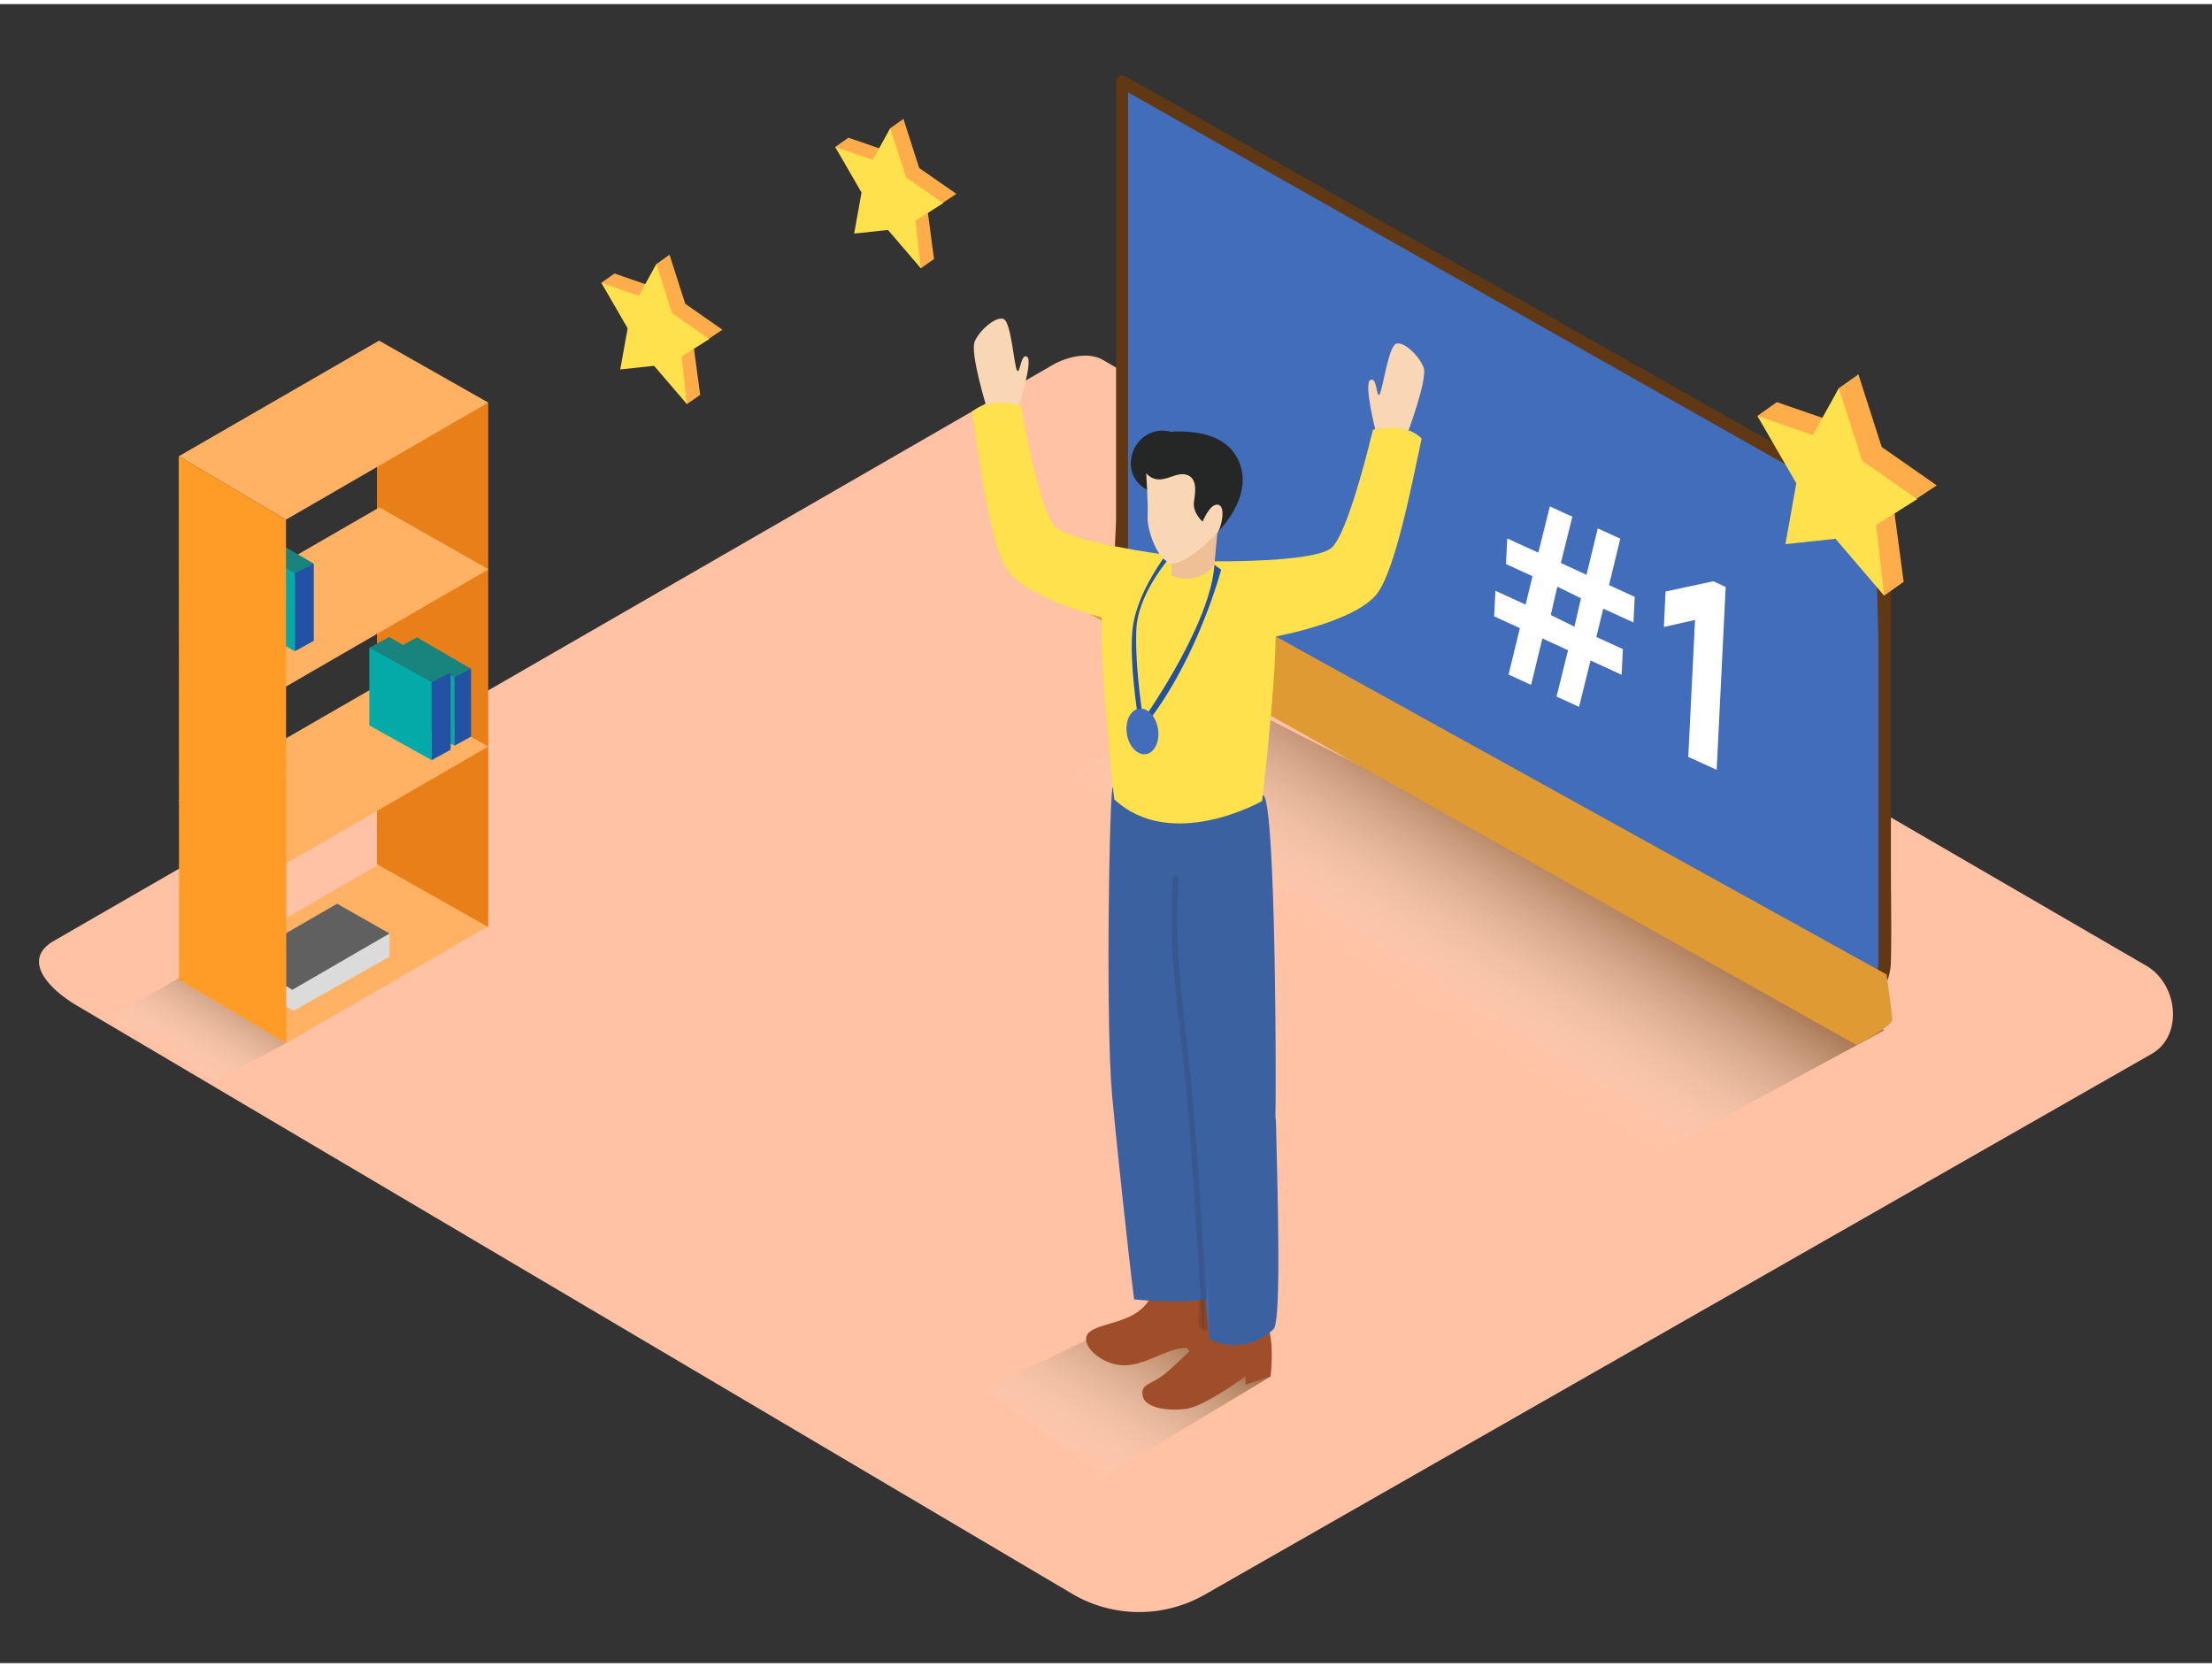 <svg xmlns="http://www.w3.org/2000/svg" xmlns:xlink="http://www.w3.org/1999/xlink" viewBox="0 0 400 300" width="406" height="306" class="illustration styles_illustrationTablet__1DWOa"><rect x="0" y="0" width="400" height="300" fill="#333333" stroke="none"/><defs><linearGradient id="linear-gradient" x1="254.14" y1="179.32" x2="273.75" y2="148.26" gradientUnits="userSpaceOnUse"><stop offset="0" stop-color="#fff" stop-opacity="0"></stop><stop offset="0.99" stop-color="#754c24"></stop></linearGradient><linearGradient id="linear-gradient-2" x1="193.59" y1="266.06" x2="210.91" y2="238.08" xlink:href="#linear-gradient"></linearGradient><linearGradient id="linear-gradient-3" x1="31.28" y1="192.92" x2="42.54" y2="174.73" xlink:href="#linear-gradient"></linearGradient></defs><title>PP</title><g style="isolation: isolate;"><g id="Layer_2" data-name="Layer 2"><path d="M194.28,287.7,14.56,181.48C8.84,178.27,3.93,173,9.51,169.53l180.37-104c2.71-1.68,6.82-2.78,9.57-1.18L388.11,173.89c5.72,3.32,6.75,12.6,1,15.93L218,287.53A23.9,23.9,0,0,1,194.28,287.7Z" fill="#ffc2a4"></path><path d="M222,125.37l-35.13,17.12,111.62,65.93,42.27-22.86C334.34,181.42,228.44,129.4,222,125.37Z" opacity="0.63" fill="url(#linear-gradient)" style="mix-blend-mode: multiply;"></path><path d="M213.19,233.42l-35.13,17.12,21.65,15.73,30.11-18.13C223.41,244,219.65,237.46,213.19,233.42Z" opacity="0.63" fill="url(#linear-gradient-2)" style="mix-blend-mode: multiply;"></path><path d="M42,170.46l-22.26,13,19.3,11.24,12.71-6.81C45.37,183.76,48.47,174.5,42,170.46Z" opacity="0.63" fill="url(#linear-gradient-3)" style="mix-blend-mode: multiply;"></path><path d="M340.74,92.08,202.85,14V102a6.58,6.58,0,0,0,3.34,5.73l124.73,70.58a6.58,6.58,0,0,0,9.82-5.73Z" fill="#416dbb"></path><path d="M333.16,178.27l-87.71-49.64c-12.57-7.11-26-13.54-38.06-21.54-4-2.66-3.41-6.22-3.41-10.38V14l-1.69,1L291,65.21l44.79,25.35c1.31.74,2.61,1.55,4,2.24.85.44.06.26-.1-.65a7.5,7.5,0,0,1,0,1.77c-.69,7.79,0,16,0,23.78v52.09c0,3.65.65,11.55-6.45,8.48-1.32-.57-2.46,1.37-1.14,1.94,5.71,2.46,9.71-1.54,9.84-7.1s0-11.12,0-16.67V92.08a1.13,1.13,0,0,0-.56-1l-121-68.48-16.87-9.55a1.14,1.14,0,0,0-1.69,1V92.84c0,4.66-1.36,11.8,2.75,15.08,2.65,2.12,6.1,3.56,9,5.23l22.16,12.54,58.7,33.22L332,180.21A1.13,1.13,0,0,0,333.16,178.27Z" fill="#603813"></path><path d="M200.87,97.84c-1.64-.07-7.86,2.79-7.86,2.79V108l142.7,80.23s6.45-3.41,6.45-4.53-1-8.22-1-8.22Z" fill="#e09a34"></path><polygon points="32.38 176.43 68.61 155.52 88.35 166.72 51.77 187.89 32.38 176.43" fill="#ffb164"></polygon><polyline points="70.44 168.06 70.44 172.25 53.09 182.03 43.55 176.4 43.55 172.73" fill="#dbdbdb"></polyline><polygon points="43.55 172.73 60.96 162.68 70.44 168.06 52.87 178.24 43.55 172.73" fill="#606060"></polygon><polygon points="68.16 81.94 88.29 72.06 88.29 166.89 68.16 155.52 68.16 81.94" fill="#e87f18"></polygon><polygon points="32.38 111.92 68.61 91.01 88.35 102.21 51.77 123.38 32.38 111.92" fill="#ffb164"></polygon><polygon points="56.75 101.18 45.63 94.74 42.05 96.69 53.17 103.82 56.75 101.18" fill="#19847e"></polygon><polygon points="53.32 102.92 53.32 117.02 42.05 110.73 42.05 96.69 53.32 102.92" fill="#04aaa8"></polygon><polyline points="53.32 102.92 56.75 101.18 56.75 115.13 53.32 117.02" fill="#2252a4"></polyline><polygon points="32.32 81.77 68.55 60.86 88.29 72.06 51.71 93.23 32.32 81.77" fill="#ffb164"></polygon><polygon points="32.32 143.97 68.55 123.06 88.29 134.26 51.71 155.43 32.32 143.97" fill="#ffb164"></polygon><polygon points="51.71 93.23 32.32 81.77 32.38 176.43 51.77 187.89 51.71 93.23" fill="#ff9c28"></polygon><polygon points="85.18 120.19 75.4 114.52 72.25 116.23 82.03 122.5 85.18 120.19" fill="#19847e"></polygon><polygon points="82.17 121.72 82.17 134.12 72.25 128.58 72.25 116.23 82.17 121.72" fill="#04aaa8"></polygon><polyline points="82.17 121.72 85.18 120.19 85.18 132.46 82.17 134.12" fill="#2252a4"></polyline><polygon points="81.49 120.89 70.37 114.44 66.78 116.39 77.91 123.52 81.49 120.89" fill="#19847e"></polygon><polygon points="78.06 122.63 78.06 136.72 66.78 130.43 66.78 116.39 78.06 122.63" fill="#04aaa8"></polygon><polyline points="78.06 122.63 81.49 120.89 81.49 134.83 78.06 136.72" fill="#2252a4"></polyline><path d="M184.12,73s2.74-8.41,1.62-9.21-1.27,3.11-1.8,2.52-1.07-8.7-2.41-9.34-4.31,1.89-5.26,4,2.33,12.56,2.33,12.56S182.65,76.42,184.12,73Z" fill="#f9d7b4"></path><path d="M191,94.68c-2.4-1.88-5-14.38-6.35-22-3.13-.84-6.56-1-8.89,1.07,1.27,8.24,3.33,24.8,6.64,28.92,4.42,5.49,19.25,8.88,19.25,8.88l8.62-12.05S194.49,97.41,191,94.68Z" fill="#ffe14d"></path><path d="M205.78,236.46c3.35-2.43,2.67-5.34,2.67-5.34l11.15.93c.17,4.33.09,8.65.19,13l-4-.34L214.67,243c-3.43,0-6.24,2.42-10.26,3.07s-8.31-2.59-8-4.93S202.43,238.89,205.78,236.46Z" fill="#a04e2a"></path><path d="M218.35,240.3s-6.13,6.33-8.29,7.84-3.95,1.51-3.39,3.68,5,2.65,8,2.17,9.31-4.94,10.56-5.84v1.51l4.54-1.51s1-8.48-1.36-10" fill="#a04e2a"></path><path d="M218.59,145.37l-17.32-3.67c-.58-2-1.4,41.31-.17,55.53.49,5.62,3,29.41,4,37,4.43.42,10.8.57,13.23-.11C219.09,212.46,218.59,145.37,218.59,145.37Z" fill="#416dbb"></path><path d="M209.13,147.41l19.22-4.35c2.4-.25,2.43,54.54,2.29,57.26,0,.37,0,.73,0,1.1a.46.46,0,0,0,.08.3c.45,18,.88,36.51-.41,37.87a10.05,10.05,0,0,1-11.58,1.84s-6.73-68.34-7.93-75.13A124.6,124.6,0,0,1,209.13,147.41Z" fill="#416dbb"></path><path d="M230.68,201.72a.46.46,0,0,1-.08-.3c0-.37,0-.73,0-1.1.14-2.72.1-57.52-2.29-57.26l-9.75,3.71c0-.91,0-1.4,0-1.4l-17.32-3.67c-.58-2-1.4,41.31-.17,55.53.49,5.62,3,29.41,4,37a66.77,66.77,0,0,0,11.69.16q0,2.3,0,4.61a.5.5,0,0,0,1,0q0-2.38,0-4.76l.54-.12c0-1,.07-2.09.1-3.26.18,6.32.29,10.55.29,10.55a10.05,10.05,0,0,0,11.58-1.84C231.56,238.23,231.13,219.74,230.68,201.72Z" fill="#252726" opacity="0.17"></path><path d="M219.47,100.76s.53.21,1.37.6c2.7,1.26,8.55,4.39,9.55,8.33,1.31,5.15-2.16,34.42-2.16,34.42s-16.37,9.33-26.74-.31c0,0-3.3-28.92-2-35.6s6-8.93,10.75-8.65" fill="#ffe14d"></path><path d="M220.13,95.63l-.53,5.74s-2.4,3.9-7.79,2l.15-5.82" fill="#efc095"></path><path d="M206.84,78.27a5.71,5.71,0,0,1,5-.91,3.93,3.93,0,0,1,.48-.06c4.58-.13,9.8.78,11.76,5.52s-.92,9.61-4.1,12.89c-2.55,2.62-6.14-.08-6-3a5.12,5.12,0,0,1-3.09-4.4,5.74,5.74,0,0,1-4-.8,5.43,5.43,0,0,1-2.21-3A6,6,0,0,1,206.84,78.27Z" fill="#252726"></path><path d="M207.27,84.86s.38,5.57.25,7.74,1.4,6.94,3.61,8.35,8.3-4.51,9-5.32,1.63-4.84.13-5.1-2.78,3.06-2.78,3.06-1.91-1.6-1.56-3.7.51-4.49-1.67-4.85S209.68,87.4,207.27,84.86Z" fill="#f9d7b4"></path><path d="M248.79,77.28s-2.22-8.56-1-9.29,1.08,3.18,1.64,2.63,1.61-8.62,3-9.18,4.19,2.15,5,4.27-3.1,12.4-3.1,12.4S250.06,80.76,248.79,77.28Z" fill="#f9d7b4"></path><path d="M240.59,98.47c2.51-1.73,5.86-14,7.69-21.52,3.18-.65,6.61-.58,8.8,1.61-1.77,8.15-4.85,24.55-8.4,28.46-4.75,5.21-19.76,7.68-19.76,7.68l-9.46-13.94S237,101,240.59,98.47Z" fill="#ffe14d"></path><path d="M215.71,198.39c-1.12-13.34-3.69-26.93-2.56-40.33.05-.64-.95-.64-1,0-1.13,13.4,1.44,27,2.56,40.33,1.15,13.68,1.94,27.38,2.73,41.08,0,.64,1,.64,1,0C217.65,225.77,216.86,212.06,215.71,198.39Z" fill="#252726" opacity="0.17"></path><polygon points="121.07 45.33 123.92 54.2 130.64 58.89 125.49 62.3 126.61 70.66 120.66 63.73 114.55 64.38 115.88 56.95 111.12 48.72 117.89 51.06 121.07 45.33" fill="#ffad4a"></polygon><polyline points="124.22 72.34 126.61 70.66 122.78 59.5 121.07 45.33 118.69 47.01 116.41 52.07 111.12 48.72 108.74 50.4" fill="#ffad4a"></polyline><polygon points="118.69 47.01 121.54 55.88 128.26 60.57 123.25 63.71 124.22 72.34 118.28 65.41 112.16 66.07 113.5 58.63 108.74 50.4 115.51 52.74 118.69 47.01" fill="#ffe14d"></polygon><polygon points="163.37 20.77 166.22 29.64 172.94 34.32 167.79 37.74 168.9 46.1 162.96 39.16 156.84 39.82 158.17 32.38 153.42 24.16 160.19 26.5 163.37 20.77" fill="#ffad4a"></polygon><polyline points="166.52 47.78 168.9 46.1 165.07 34.94 163.37 20.77 160.98 22.45 158.7 27.5 153.42 24.16 151.03 25.84" fill="#ffad4a"></polyline><polygon points="160.98 22.45 163.84 31.32 170.56 36 165.55 39.15 166.52 47.78 160.57 40.84 154.46 41.5 155.79 34.07 151.03 25.84 157.81 28.18 160.98 22.45" fill="#ffe14d"></polygon><polygon points="336.05 66.96 340.27 80.09 350.22 87.03 342.59 92.09 344.24 104.47 335.44 94.2 326.38 95.17 328.36 84.16 321.31 71.98 331.34 75.44 336.05 66.96" fill="#ffad4a"></polygon><polyline points="340.71 106.96 344.24 104.47 338.57 87.94 336.05 66.96 332.52 69.45 329.14 76.93 321.31 71.98 317.79 74.47" fill="#ffad4a"></polyline><polygon points="332.52 69.45 336.74 82.58 346.69 89.52 339.27 94.17 340.71 106.96 331.91 96.69 322.86 97.66 324.83 86.66 317.79 74.47 327.81 77.94 332.52 69.45" fill="#ffe14d"></polygon><path d="M219.6,101.37c-.66,10.84-12.87,28-12.87,28s-1.55-9.62-1.24-16.3c.23-5.12,3.82-10.2,5.49-12.3a3,3,0,0,1-.61-.52c-1.52,2.14-5.14,7.74-5.6,13.12-.59,6.83,1.42,18.16,1.42,18.16,10.11-12,14.63-29.25,14.63-29.25Z" fill="#2252a4"></path><ellipse cx="206.59" cy="131.52" rx="2.85" ry="4.16" transform="translate(-17.57 32.88) rotate(-8.73)" fill="#416dbb"></ellipse><polygon points="295.38 111.82 289.92 109.32 288.67 114.44 293.47 116.64 293.24 121.28 287.62 118.7 285.54 127.08 281.47 125.22 283.55 116.84 278.91 114.71 276.87 123.11 272.8 121.24 274.84 112.84 270.19 110.72 270.42 106.09 275.88 108.59 277.13 103.46 272.33 101.26 272.56 96.63 278.18 99.2 280.26 90.83 284.33 92.7 282.25 101.07 286.89 103.2 288.93 94.81 293 96.67 290.96 105.06 295.61 107.19 295.38 111.82" fill="#fff"></polygon><polygon points="284.71 112.58 280.43 110.48 281.61 105.35 285.89 107.45 284.71 112.58" fill="#416dbb"></polygon><polygon points="312.06 105.4 310.43 138.47 305.29 136.13 306.52 111.36 300.88 112.64 301.19 106.22 309.82 104.37 312.06 105.4" fill="#fff"></polygon></g></g></svg>